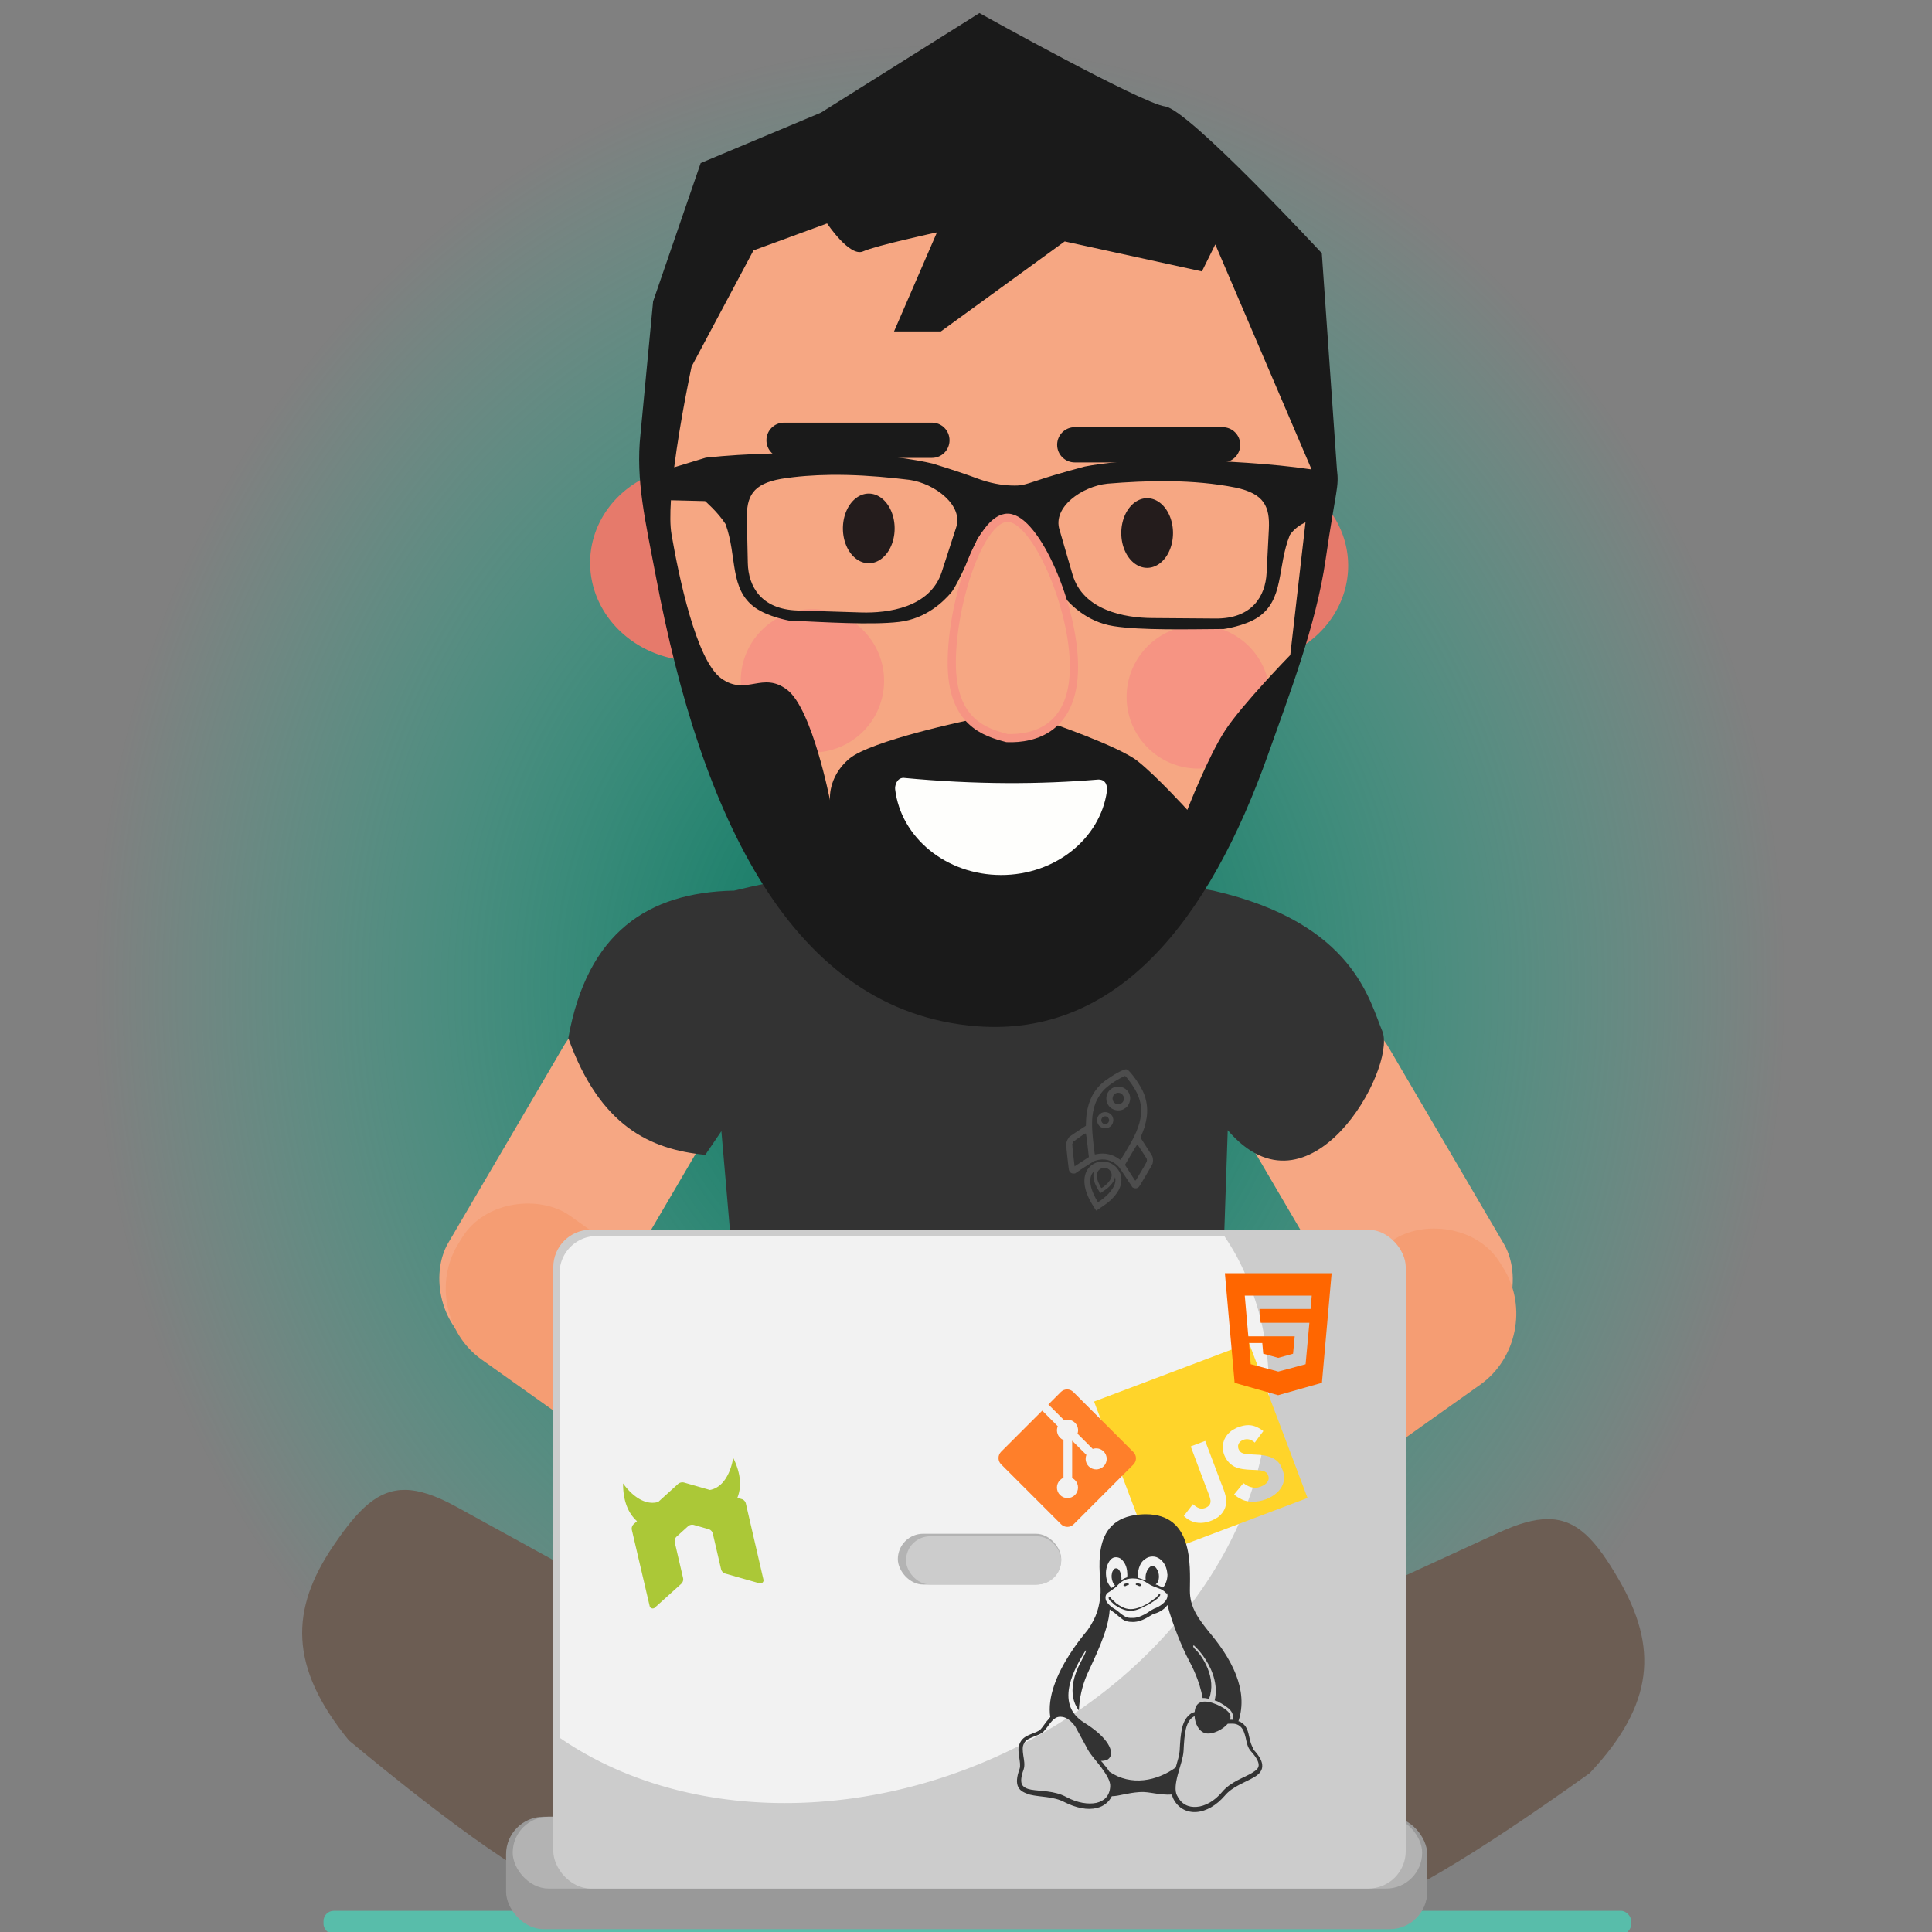 <?xml version="1.0" encoding="UTF-8" standalone="no"?>
<svg
   xmlns:dc="http://purl.org/dc/elements/1.1/"
   xmlns:cc="http://creativecommons.org/ns#"
   xmlns:rdf="http://www.w3.org/1999/02/22-rdf-syntax-ns#"
   xmlns:svg="http://www.w3.org/2000/svg"
   xmlns="http://www.w3.org/2000/svg"
   xmlns:xlink="http://www.w3.org/1999/xlink"
   xmlns:sodipodi="http://sodipodi.sourceforge.net/DTD/sodipodi-0.dtd"
   xmlns:inkscape="http://www.inkscape.org/namespaces/inkscape"
   aria-hidden="true"
   focusable="false"
   data-prefix="fab"
   data-icon="confluence"
   class="svg-inline--fa fa-confluence fa-w-16"
   role="img"
   viewBox="0 0 512 512"
   version="1.1"
   id="svg4"
   sodipodi:docname="avatar.svg"
   inkscape:version="0.92.5 (2060ec1f9f, 2020-04-08)">
  <rect x="0" y="0" width="512" height="512" fill="#808080" stroke="none"/>
  <defs
     id="defs8">
    <inkscape:path-effect
       effect="roughen"
       id="path-effect1955"
       is_visible="true"
       method="segments"
       max_segment_size="10"
       segments="46"
       displace_x="12.3;2623167708"
       displace_y="10;975087795"
       global_randomize="1.4;1"
       handles="along"
       shift_nodes="true"
       fixed_displacement="false"
       spray_tool_friendly="true" />
    <linearGradient
       inkscape:collect="always"
       id="linearGradient1876">
      <stop
         style="stop-color:#006a54;stop-opacity:1"
         offset="0"
         id="stop1872" />
      <stop
         style="stop-color:#00c59b;stop-opacity:0"
         offset="1"
         id="stop1874" />
    </linearGradient>
    <clipPath
       clipPathUnits="userSpaceOnUse"
       id="clipPath1002">
      <ellipse
         style="fill:#333333;fill-opacity:1;stroke:none;stroke-width:1.89;stroke-miterlimit:4;stroke-dasharray:none;stroke-opacity:1"
         id="ellipse1004"
         cx="-205.564"
         cy="176.04"
         rx="90.51"
         ry="122.725" />
    </clipPath>
    <radialGradient
       inkscape:collect="always"
       xlink:href="#linearGradient1876"
       id="radialGradient1890"
       cx="-84.61"
       cy="245.695"
       fx="-84.61"
       fy="245.695"
       r="159.458"
       gradientTransform="matrix(1.388,0,0,1.548,363.656,-121.53)"
       gradientUnits="userSpaceOnUse" />
  </defs>
  <sodipodi:namedview
     pagecolor="#ffffff"
     bordercolor="#666666"
     borderopacity="1"
     objecttolerance="10"
     gridtolerance="10"
     guidetolerance="10"
     inkscape:pageopacity="0"
     inkscape:pageshadow="2"
     inkscape:window-width="1920"
     inkscape:window-height="1016"
     id="namedview6"
     showgrid="false"
     inkscape:zoom="0.921875"
     inkscape:cx="181.30906"
     inkscape:cy="289.64009"
     inkscape:window-x="0"
     inkscape:window-y="27"
     inkscape:window-maximized="1"
     inkscape:current-layer="svg4" />
  <g
     id="bg"
     transform="matrix(1.013,0,0,1.013,-0.323,-0.388)">
    <ellipse
       ry="246.78"
       rx="221.288"
       cy="258.712"
       cx="246.237"
       id="path1870"
       style="fill:url(#radialGradient1890);fill-opacity:1;stroke:none;stroke-width:2.433;stroke-miterlimit:4;stroke-dasharray:none;stroke-opacity:1" />
    <g
       id="body">
      <rect
         style="fill:#58bdaa;fill-opacity:1;stroke:none;stroke-width:0.945;stroke-miterlimit:4;stroke-dasharray:none;stroke-opacity:1"
         id="rect1634"
         width="342.096"
         height="6.136"
         x="84.952"
         y="500.27"
         ry="2.685" />
      <rect
         style="fill:#f6a783;fill-opacity:1;stroke:none;stroke-width:2.173;stroke-miterlimit:4;stroke-dasharray:none;stroke-opacity:1"
         id="rect1558"
         width="44.168"
         height="101.856"
         x="266.809"
         y="158.32"
         ry="21.148"
         inkscape:transform-center-x="12.076129"
         inkscape:transform-center-y="25.602501"
         transform="matrix(0.894,0.447,-0.506,0.863,0,0)" />
      <rect
         transform="matrix(-0.894,0.447,0.506,0.863,0,0)"
         inkscape:transform-center-y="25.60251"
         inkscape:transform-center-x="-12.076134"
         ry="21.148"
         y="387.65"
         x="-175.346"
         height="101.856"
         width="44.168"
         id="rect1560"
         style="fill:#f6a783;fill-opacity:1;stroke:none;stroke-width:2.173;stroke-miterlimit:4;stroke-dasharray:none;stroke-opacity:1" />
      <path
         style="fill:#333333;fill-opacity:1;stroke:none;stroke-width:2.155;stroke-miterlimit:4;stroke-dasharray:none;stroke-opacity:1"
         d="m 192.258,233.383 c -22.373,0.467 -38.338,10.922 -43.265,38.579 8.268,23.017 21.375,29.142 35.838,30.535 l 4.21,-6.186 2.397,27.707 6.964,27.847 114.21,-0.817 7.957,-27.297 0.934,-27.703 c 21.395,24.989 44,-15.854 40.523,-25.709 -3.421,-7.959 -7.37,-28.482 -44.266,-36.945 -38.965,-7.048 -79.075,-11.261 -125.444,0 v 0.04 z"
         id="rect1087"
         inkscape:connector-curvature="0"
         sodipodi:nodetypes="cccccccccccccc" />
      <path
         style="fill:#6c5d53;fill-opacity:1;stroke:none;stroke-width:2.013;stroke-miterlimit:4;stroke-dasharray:none;stroke-opacity:1"
         d="m 106.357,390.149 c -7.137,-0.088 -12.26,4.944 -18.789,14.561 -11.349,16.72 -11.734,31.667 4.03,50.992 27.159,22.509 49.386,38.679 61.338,41.636 17.194,4.254 34.462,6.159 44.409,-8.497 l 4.469,-6.583 c 9.948,-14.655 6.208,-39.146 -9.314,-47.678 L 119.724,394.58 c -5.336,-2.933 -9.628,-4.385 -13.367,-4.431 z m 298.777,7.646 c -3.505,0.024 -7.584,1.175 -12.614,3.487 l -75.458,34.681 c -16.094,7.397 -21.581,31.559 -12.709,46.889 l 3.986,6.884 c 8.871,15.331 26.23,14.669 43.685,11.659 12.133,-2.093 35.463,-16.628 64.165,-37.132 17.109,-18.145 17.796,-33.079 7.675,-50.569 -6.099,-10.54 -11.02,-15.951 -18.73,-15.899 z"
         id="rect1552"
         inkscape:connector-curvature="0" />
      <rect
         style="fill:#f59d73;fill-opacity:1;stroke:none;stroke-width:2.173;stroke-miterlimit:4;stroke-dasharray:none;stroke-opacity:1"
         id="rect1564"
         width="44.168"
         height="101.856"
         x="-521.406"
         y="-162.105"
         ry="21.148"
         inkscape:transform-center-x="24.456645"
         inkscape:transform-center-y="14.25459"
         transform="matrix(-0.523,-0.852,-0.815,0.579,0,0)" />
      <rect
         transform="matrix(0.523,-0.852,0.815,0.579,0,0)"
         inkscape:transform-center-y="14.254591"
         inkscape:transform-center-x="-24.456644"
         ry="21.148"
         y="273.558"
         x="-217.66"
         height="101.856"
         width="44.168"
         id="rect1562"
         style="fill:#f59d73;fill-opacity:1;stroke:none;stroke-width:2.173;stroke-miterlimit:4;stroke-dasharray:none;stroke-opacity:1" />
      <g
         id="g1550"
         transform="matrix(1.065,0,0,1.065,418.724,148.489)">
        <rect
           ry="9.204"
           y="307.203"
           x="-268.554"
           height="27.613"
           width="226.274"
           id="rect1121"
           style="fill:#999999;fill-opacity:1;stroke:none;stroke-width:1.89;stroke-miterlimit:4;stroke-dasharray:none;stroke-opacity:1" />
        <rect
           ry="8.821"
           y="307.203"
           x="-266.927"
           height="17.642"
           width="223.398"
           id="rect1123"
           style="fill:#b3b3b3;fill-opacity:1;stroke:none;stroke-width:1.907;stroke-miterlimit:4;stroke-dasharray:none;stroke-opacity:1" />
        <rect
           style="fill:#cccccc;fill-opacity:1;stroke:none;stroke-width:1.89;stroke-miterlimit:4;stroke-dasharray:none;stroke-opacity:1"
           id="rect1116"
           width="209.399"
           height="161.844"
           x="-256.955"
           y="163.001"
           ry="9.204" />
        <path
           inkscape:connector-curvature="0"
           id="rect1109"
           d="m -255.422,287.764 a 84.373,105.467 67.002 0 0 0.148,0.115 84.373,105.467 67.002 0 0 7.688,4.684 84.373,105.467 67.002 0 0 8.324,3.92 84.373,105.467 67.002 0 0 8.881,3.113 84.373,105.467 67.002 0 0 9.346,2.279 84.373,105.467 67.002 0 0 9.721,1.42 84.373,105.467 67.002 0 0 9.994,0.545 84.373,105.467 67.002 0 0 10.172,-0.332 84.373,105.467 67.002 0 0 10.246,-1.207 84.373,105.467 67.002 0 0 10.219,-2.068 84.373,105.467 67.002 0 0 10.088,-2.914 84.373,105.467 67.002 0 0 9.855,-3.725 84.373,105.467 67.002 0 0 6.785,-3.109 84.373,105.467 67.002 0 0 9.236,-5.023 84.373,105.467 67.002 0 0 8.748,-5.721 84.373,105.467 67.002 0 0 8.17,-6.355 84.373,105.467 67.002 0 0 7.512,-6.932 84.373,105.467 67.002 0 0 6.779,-7.436 84.373,105.467 67.002 0 0 5.977,-7.865 84.373,105.467 67.002 0 0 5.115,-8.219 84.373,105.467 67.002 0 0 4.205,-8.488 84.373,105.467 67.002 0 0 3.25,-8.674 84.373,105.467 67.002 0 0 2.262,-8.771 84.373,105.467 67.002 0 0 1.254,-8.781 84.373,105.467 67.002 0 0 0.232,-8.705 84.373,105.467 67.002 0 0 -0.791,-8.541 84.373,105.467 67.002 0 0 -1.809,-8.293 84.373,105.467 67.002 0 0 -2.805,-7.959 84.373,105.467 67.002 0 0 -2.576,-5.391 84.373,105.467 67.002 0 0 -2.951,-4.795 H -246.217 c -5.099,0 -9.205,4.106 -9.205,9.205 z"
           style="fill:#f2f2f2;fill-opacity:1;stroke:none;stroke-width:1.89;stroke-miterlimit:4;stroke-dasharray:none;stroke-opacity:1" />
        <rect
           ry="6.237"
           y="237.685"
           x="-172.323"
           height="12.475"
           width="40.136"
           id="rect1125"
           style="fill:#b3b3b3;fill-opacity:1;stroke:none;stroke-width:1.89;stroke-miterlimit:4;stroke-dasharray:none;stroke-opacity:1" />
        <rect
           style="fill:#cccccc;fill-opacity:1;stroke:none;stroke-width:1.795;stroke-miterlimit:4;stroke-dasharray:none;stroke-opacity:1"
           id="rect1127"
           width="38.122"
           height="11.849"
           x="-170.31"
           y="238.311"
           ry="5.924" />
        <path
           style="fill:#ffd42a;stroke-width:1.695"
           inkscape:connector-curvature="0"
           d="m -124.122,205.212 38.065,-14.379 14.379,38.065 -38.065,14.379 z m 45.897,15.786 c -0.934,-1.632 -2.616,-2.664 -6.484,-2.758 -1.374,-0.106 -2.815,0.003 -3.533,-0.731 -0.342,-0.469 -0.472,-0.746 -0.495,-1.091 -0.149,-1.114 0.948,-1.88 2.007,-1.954 0.69,-0.043 1.441,0.217 2.087,0.843 1.235,-1.692 1.235,-1.692 2.11,-2.836 -0.68,-0.504 -1.001,-0.711 -1.397,-0.886 -1.422,-0.741 -2.968,-0.809 -5.114,0.058 l -1.065,0.564 c -0.973,0.667 -1.779,1.624 -2.11,2.618 -1.035,2.731 0.835,6.102 3.581,6.75 2.776,0.8 6.076,-0.041 7.056,1.331 1.082,1.712 -0.454,2.972 -2.273,3.414 -1.394,0.2 -2.35,-0.175 -3.584,-1.068 l -2.273,2.763 c 0.621,0.635 1.127,0.823 1.949,1.274 3.812,1.743 10.657,-1.006 10.296,-5.709 -0.008,-0.16 -0.042,-1.262 -0.871,-2.661 z m -18.588,-6.109 -3.565,1.347 c 1.161,3.074 2.299,6.135 3.462,9.213 0.738,1.954 1.516,3.71 1.405,4.383 -0.111,1.29 -1.511,1.66 -2.196,1.7 -0.746,-0.074 -1.226,-0.381 -1.829,-0.859 -0.163,-0.129 -0.292,-0.245 -0.319,-0.235 l -2.221,2.878 c 0.861,0.816 1.892,1.41 3.009,1.613 1.662,0.297 3.583,-0.13 5.329,-1.279 1.106,-0.828 1.898,-1.969 2.027,-3.323 0.252,-1.781 -0.603,-3.524 -1.375,-5.545 -1.212,-3.265 -2.462,-6.517 -3.702,-9.8 z"
           id="path1186" />
        <path
           style="fill:#ff7f2a;stroke-width:1.407"
           inkscape:connector-curvature="0"
           d="m -114.469,217.614 -14.742,-14.74 c -0.85,-0.848 -2.226,-0.848 -3.078,0 l -3.054,3.06 3.883,3.883 c 0.907,-0.302 1.94,-0.099 2.657,0.62 0.726,0.724 0.926,1.77 0.616,2.673 l 3.739,3.742 c 0.907,-0.314 1.951,-0.11 2.673,0.612 1.014,1.013 1.014,2.65 0,3.663 -1.011,1.011 -2.646,1.011 -3.658,0 -0.758,-0.761 -0.948,-1.881 -0.568,-2.808 l -3.501,-3.483 v 9.179 c 0.248,0.121 0.481,0.286 0.687,0.49 1.003,1.014 1.003,2.649 0,3.658 -1.011,1.014 -2.657,1.014 -3.67,0 -1.011,-1.011 -1.011,-2.643 0,-3.655 0.256,-0.253 0.544,-0.445 0.851,-0.571 v -9.269 c -0.305,-0.128 -0.596,-0.312 -0.844,-0.564 -0.767,-0.767 -0.951,-1.888 -0.557,-2.826 l -3.815,-3.833 -10.109,10.102 c -0.844,0.851 -0.844,2.228 0,3.079 l 14.743,14.739 c 0.85,0.85 2.226,0.85 3.075,0 l 14.673,-14.673 c 0.851,-0.848 0.851,-2.226 0,-3.077"
           id="path1235" />
        <path
           style="fill:#ff6600;stroke-width:1.249"
           inkscape:connector-curvature="0"
           d="m -91.984,173.69 h 26.22 l -2.385,26.923 -10.754,3.043 -10.693,-3.044 z m 8.779,12.174 -0.29,-3.394 12.56,0.004 0.287,-3.274 -16.451,-0.004 0.872,10.001 h 11.395 l -0.407,4.278 -3.633,1.004 -3.69,-1.011 -0.235,-2.635 h -3.258 l 0.412,5.208 6.77,1.81 6.716,-1.802 0.929,-10.185 h -11.976 z"
           id="path1284" />
        <path
           style="fill:#abc837;stroke-width:1.316"
           inkscape:connector-curvature="0"
           d="m -210.706,229.161 -1.037,-0.297 c 0.944,-2.34 1.084,-5.559 -1.023,-9.835 0,0 -0.882,7.002 -5.718,7.901 l -6.328,-1.815 a 1.541,1.541 0 0 0 -0.732,-0.033 l -0.13,0.03 a 1.557,1.557 0 0 0 -0.645,0.353 l -4.88,4.42 c -4.737,1.327 -8.617,-4.57 -8.617,-4.57 -0.007,4.767 1.541,7.594 3.419,9.278 l -0.799,0.724 a 1.491,1.491 45 0 0 -0.461,1.442 l 4.376,18.702 c 0.06,0.26 0.257,0.47 0.523,0.542 a 0.764,0.764 0 0 0 0.749,-0.174 l 6.469,-5.834 c 0.406,-0.38 0.582,-0.922 0.461,-1.441 l -2.032,-8.741 c -0.121,-0.521 0.053,-1.07 0.461,-1.437 l 2.752,-2.494 a 1.566,1.566 0 0 1 0.711,-0.373 c 0.256,-0.06 0.537,-0.057 0.796,0.023 l 3.57,1.025 c 0.528,0.149 0.926,0.566 1.047,1.086 l 2.032,8.741 c 0.121,0.519 0.522,0.931 1.051,1.09 l 8.376,2.383 a 0.777,0.777 0 0 0 0.755,-0.176 0.742,0.742 0 0 0 0.228,-0.717 l -4.324,-18.714 a 1.486,1.486 0 0 0 -1.05,-1.091 z"
           id="path1484" />
        <path
           style="fill:#333333;stroke-width:3.048"
           inkscape:connector-curvature="0"
           d="m -111.392,232.898 c -0.472,0 -0.96,0.024 -1.46,0.064 -12.885,1.015 -9.468,14.653 -9.663,19.197 -0.235,3.332 -0.914,5.956 -3.204,9.209 -2.698,3.204 -6.483,8.382 -8.279,13.781 -0.847,2.536 -1.25,5.133 -0.875,7.587 -0.119,0.104 -0.232,0.207 -0.338,0.411 -0.793,0.817 -1.369,1.832 -2.018,2.557 -0.607,0.607 -1.478,0.814 -2.429,1.219 -0.954,0.415 -2.006,0.82 -2.634,2.076 -0.274,0.573 -0.415,1.198 -0.402,1.832 0,0.607 0.082,1.222 0.168,1.634 0.177,1.216 0.354,2.222 0.119,2.957 -0.756,2.073 -0.85,3.493 -0.32,4.527 0.53,1.018 1.631,1.43 2.862,1.832 2.472,0.61 5.822,0.411 8.459,1.826 2.823,1.423 5.688,2.045 7.974,1.433 1.603,-0.351 2.957,-1.411 3.682,-2.881 1.789,-0.009 3.749,-0.82 6.889,-1.018 2.131,-0.177 4.798,0.814 7.858,0.607 0.076,0.411 0.192,0.607 0.347,1.018 v 0.009 c 1.192,2.371 3.393,3.451 5.743,3.265 2.35,-0.183 4.853,-1.634 6.88,-3.981 1.923,-2.332 5.13,-3.304 7.249,-4.581 1.061,-0.607 1.917,-1.43 1.978,-2.6 0.07,-1.219 -0.607,-2.475 -2.176,-4.197 v -0.296 -0.009 c -0.518,-0.61 -0.762,-1.631 -1.03,-2.823 -0.259,-1.222 -0.555,-2.396 -1.5,-3.188 v 0 c -0.18,-0.165 -0.375,-0.204 -0.573,-0.411 -0.171,-0.116 -0.369,-0.189 -0.579,-0.195 1.314,-3.896 0.805,-7.773 -0.527,-11.26 -1.625,-4.298 -4.466,-8.041 -6.63,-10.617 -2.426,-3.063 -4.804,-5.965 -4.758,-10.269 0.082,-6.56 0.722,-18.694 -10.803,-18.713 z m 1.612,10.379 h 0.04 c 0.649,0 1.207,0.189 1.78,0.604 0.582,0.411 1.006,1.012 1.338,1.625 0.32,0.789 0.482,1.399 0.506,2.207 0,-0.061 0.03,-0.122 0.03,-0.18 v 0.317 c 0,-0.021 0,-0.046 0,-0.064 v -0.073 c 0,0.741 -0.162,1.472 -0.457,2.152 -0.143,0.381 -0.363,0.732 -0.649,1.021 -0.088,-0.049 -0.174,-0.091 -0.268,-0.128 -0.32,-0.137 -0.607,-0.195 -0.869,-0.405 -0.216,-0.085 -0.442,-0.155 -0.668,-0.201 0.149,-0.18 0.442,-0.405 0.555,-0.604 0.162,-0.39 0.25,-0.805 0.268,-1.225 v -0.058 c 0,-0.411 -0.055,-0.826 -0.186,-1.219 -0.137,-0.412 -0.308,-0.613 -0.558,-1.018 -0.256,-0.201 -0.509,-0.402 -0.814,-0.402 h -0.049 c -0.283,0 -0.536,0.091 -0.799,0.402 -0.29,0.287 -0.506,0.631 -0.625,1.018 -0.162,0.387 -0.256,0.805 -0.274,1.219 v 0.058 c 0,0.271 0.03,0.546 0.061,0.814 -0.588,-0.204 -1.335,-0.411 -1.85,-0.616 -0.03,-0.198 -0.049,-0.402 -0.055,-0.607 v -0.061 c -0.03,-0.805 0.131,-1.603 0.457,-2.344 0.25,-0.668 0.707,-1.238 1.311,-1.625 0.521,-0.393 1.155,-0.607 1.811,-0.607 z m -9.029,0.18 h 0.11 c 0.433,0 0.823,0.146 1.216,0.411 0.445,0.393 0.805,0.878 1.049,1.417 0.274,0.607 0.43,1.222 0.466,2.033 v 0.013 c 0.03,0.408 0.03,0.613 0,0.811 v 0.244 c -0.091,0.021 -0.171,0.055 -0.253,0.073 -0.463,0.168 -0.835,0.412 -1.198,0.61 0.037,-0.271 0.04,-0.546 0,-0.814 v -0.046 c -0.037,-0.405 -0.119,-0.607 -0.25,-1.015 -0.095,-0.311 -0.268,-0.588 -0.506,-0.814 -0.149,-0.137 -0.351,-0.207 -0.558,-0.195 h -0.064 c -0.216,0.018 -0.396,0.125 -0.567,0.402 -0.195,0.235 -0.32,0.521 -0.366,0.823 -0.082,0.329 -0.107,0.668 -0.07,1.009 v 0.043 c 0.037,0.412 0.113,0.613 0.247,1.018 0.137,0.408 0.296,0.61 0.503,0.817 0.034,0.027 0.064,0.055 0.104,0.073 -0.213,0.174 -0.357,0.213 -0.536,0.415 -0.113,0.085 -0.244,0.183 -0.399,0.207 -0.317,-0.381 -0.597,-0.793 -0.838,-1.225 -0.293,-0.64 -0.445,-1.335 -0.472,-2.033 -0.052,-0.689 0.034,-1.378 0.244,-2.036 0.168,-0.6 0.463,-1.155 0.863,-1.631 0.39,-0.405 0.793,-0.61 1.274,-0.61 z m 4.179,5.2 c 1.009,0 2.231,0.198 3.704,1.216 0.893,0.61 1.594,0.82 3.21,1.427 v 0 c 0.777,0.415 1.235,0.811 1.457,1.216 v -0.399 c 0.223,0.448 0.238,0.969 0.049,1.433 -0.375,0.948 -1.573,1.963 -3.243,2.57 v 0.006 c -0.817,0.411 -1.527,1.015 -2.362,1.417 -0.841,0.412 -1.792,0.89 -3.085,0.814 -0.463,0.024 -0.93,-0.046 -1.366,-0.204 -0.335,-0.183 -0.664,-0.384 -0.982,-0.604 -0.594,-0.411 -1.106,-1.012 -1.865,-1.417 v -0.015 h -0.03 c -1.219,-0.75 -1.878,-1.561 -2.091,-2.167 -0.21,-0.817 0,-1.43 0.588,-1.829 0.683,-0.411 1.158,-0.826 1.472,-1.024 0.317,-0.226 0.436,-0.311 0.536,-0.399 v 0 -0.009 c 0.515,-0.616 1.329,-1.43 2.557,-1.832 0.424,-0.11 0.896,-0.198 1.42,-0.198 z m 8.532,6.532 c 1.094,4.319 3.649,10.592 5.292,13.634 0.872,1.628 2.606,5.057 3.359,9.218 0.476,-0.015 1.003,0.055 1.564,0.195 1.969,-5.093 -1.664,-10.568 -3.319,-12.089 -0.674,-0.613 -0.707,-1.021 -0.375,-1.021 1.795,1.628 4.161,4.792 5.017,8.404 0.393,1.631 0.485,3.365 0.064,5.09 0.204,0.085 0.412,0.186 0.625,0.204 3.146,1.628 4.307,2.859 3.749,4.685 v -0.131 c -0.186,-0.009 -0.366,0 -0.552,0 h -0.046 c 0.46,-1.423 -0.555,-2.515 -3.246,-3.731 -2.789,-1.219 -5.017,-1.024 -5.398,1.417 -0.03,0.131 -0.037,0.201 -0.052,0.412 -0.207,0.07 -0.424,0.162 -0.637,0.195 -1.311,0.817 -2.018,2.039 -2.417,3.618 -0.396,1.625 -0.518,3.524 -0.625,5.697 v 0.009 c -0.064,1.018 -0.521,2.554 -0.972,4.118 -4.572,3.268 -10.912,4.688 -16.305,1.018 -0.338,-0.588 -0.75,-1.14 -1.225,-1.625 -0.226,-0.381 -0.512,-0.722 -0.838,-1.018 0.555,0 1.03,-0.088 1.417,-0.204 0.442,-0.204 0.783,-0.573 0.957,-1.018 0.329,-0.814 0,-2.125 -1.052,-3.545 -1.052,-1.423 -2.838,-3.033 -5.45,-4.636 -1.92,-1.216 -3.006,-2.652 -3.505,-4.255 -0.503,-1.628 -0.436,-3.307 -0.046,-5.014 0.747,-3.262 2.661,-6.432 3.883,-8.422 0.326,-0.198 0.113,0.411 -1.244,2.969 -1.207,2.289 -3.478,7.611 -0.372,11.748 0.116,-3.015 0.786,-5.99 1.972,-8.767 1.719,-3.896 5.313,-10.681 5.596,-16.058 0.146,0.11 0.661,0.412 0.881,0.616 0.664,0.405 1.158,1.015 1.798,1.417 0.643,0.613 1.454,1.021 2.67,1.021 0.119,0.009 0.229,0.018 0.338,0.018 1.253,0 2.222,-0.408 3.036,-0.817 0.884,-0.408 1.588,-1.018 2.256,-1.219 h 0.03 c 1.423,-0.411 2.548,-1.225 3.185,-2.134 z m 6.663,27.305 c 0.113,1.832 1.046,3.795 2.688,4.197 1.792,0.408 4.371,-1.015 5.459,-2.332 l 0.643,-0.027 c 0.96,-0.024 1.759,0.03 2.582,0.814 v 0.009 c 0.634,0.607 0.93,1.619 1.192,2.67 0.259,1.222 0.469,2.378 1.247,3.249 1.481,1.606 1.966,2.762 1.939,3.475 v -0.018 0.055 -0.037 c -0.046,0.799 -0.564,1.207 -1.518,1.814 -1.92,1.222 -5.322,2.17 -7.489,4.786 -1.884,2.246 -4.179,3.472 -6.206,3.63 -2.024,0.162 -3.771,-0.61 -4.798,-2.737 l -0.03,-0.009 c -0.64,-1.222 -0.366,-3.124 0.171,-5.151 0.536,-2.036 1.305,-4.1 1.411,-5.785 0.113,-2.176 0.232,-4.069 0.594,-5.529 0.366,-1.417 0.939,-2.429 1.954,-2.999 l 0.137,-0.067 z m -32.966,0.149 h 0.03 c 0.162,0 0.32,0.015 0.479,0.043 1.146,0.168 2.152,1.015 3.118,2.292 l 2.774,5.072 v 0.009 c 0.741,1.625 2.298,3.243 3.624,4.993 1.323,1.823 2.347,3.447 2.222,4.786 v 0.018 c -0.174,2.268 -1.46,3.499 -3.429,3.944 -1.966,0.411 -4.633,0.006 -7.3,-1.414 -2.951,-1.634 -6.456,-1.43 -8.709,-1.835 -1.125,-0.201 -1.862,-0.613 -2.204,-1.222 -0.338,-0.607 -0.344,-1.832 0.375,-3.749 v -0.009 -0.009 c 0.357,-1.018 0.091,-2.295 -0.082,-3.411 -0.168,-1.222 -0.253,-2.161 0.131,-2.865 0.488,-1.018 1.207,-1.216 2.1,-1.625 0.899,-0.411 1.954,-0.616 2.792,-1.43 v 0 -0.009 c 0.78,-0.817 1.356,-1.832 2.036,-2.554 0.579,-0.613 1.158,-1.024 2.021,-1.024 z m 21.822,-27.659 c -1.326,0.613 -2.881,1.631 -4.536,1.631 -1.652,0 -2.957,-0.814 -3.899,-1.42 -0.472,-0.408 -0.853,-0.817 -1.14,-1.021 -0.5,-0.408 -0.439,-1.018 -0.226,-1.018 0.332,0.049 0.393,0.411 0.607,0.613 0.293,0.201 0.655,0.607 1.1,1.015 0.887,0.61 2.073,1.423 3.554,1.423 1.478,0 3.21,-0.814 4.261,-1.42 0.594,-0.411 1.356,-1.018 1.975,-1.423 0.476,-0.418 0.454,-0.817 0.85,-0.817 0.393,0.049 0.104,0.408 -0.448,1.015 -0.552,0.412 -1.405,1.021 -2.103,1.427 v -0.003 z m -3.298,-4.828 v -0.067 c -0.03,-0.058 0.04,-0.128 0.088,-0.152 0.226,-0.131 0.549,-0.082 0.793,0.013 0.192,0 0.488,0.204 0.457,0.412 -0.03,0.149 -0.259,0.201 -0.412,0.201 -0.168,0 -0.28,-0.131 -0.43,-0.207 -0.158,-0.055 -0.445,-0.024 -0.497,-0.198 z m -1.68,0 c -0.061,0.177 -0.344,0.149 -0.506,0.201 -0.143,0.076 -0.262,0.207 -0.424,0.207 -0.155,0 -0.399,-0.058 -0.418,-0.207 -0.03,-0.201 0.268,-0.405 0.457,-0.405 0.247,-0.095 0.561,-0.143 0.789,-0.015 0.058,0.027 0.11,0.091 0.091,0.152 v 0.064 0 z"
           id="path1528" />
      </g>
      <path
         style="fill:#4d4d4d;stroke-width:0.048"
         d="m 298.137,283.782 c 0.496,0.773 0.929,1.535 1.203,2.142 0.961,2.137 1.29,4.377 0.983,6.689 -0.079,0.594 -0.392,2.029 -0.564,2.586 -0.162,0.524 -0.653,1.817 -0.861,2.269 -0.099,0.214 -0.184,0.433 -0.189,0.485 -0.008,0.074 0.365,0.676 1.667,2.693 1.338,2.073 1.371,2.149 1.435,2.345 0.182,0.561 0.195,1.222 0.037,1.772 -0.061,0.213 -0.565,1.109 -1.789,3.184 -1.573,2.667 -1.722,2.901 -1.939,3.065 -0.389,0.293 -0.86,0.335 -1.297,0.115 l -0.236,-0.119 -1.561,-2.365 c -1.649,-2.508 -1.918,-2.899 -2.174,-3.159 -1.62,-1.644 -3.7,-2.169 -5.876,-1.484 l -0.453,0.143 -2.993,1.903 -1.958,1.322 -0.278,0.025 c -0.31,0.027 -0.586,-0.04 -0.858,-0.21 -0.134,-0.084 -0.223,-0.185 -0.345,-0.394 -0.16,-0.277 -0.171,-0.345 -0.522,-3.512 -0.197,-1.777 -0.347,-3.374 -0.335,-3.55 0.043,-0.588 0.31,-1.245 0.704,-1.735 0.098,-0.122 -0.293,0.018 1.772,-1.34 l 2.68,-1.762 0.01,-0.322 c 0.057,-1.889 0.158,-2.86 0.426,-4.099 0.361,-1.674 1.019,-3.263 1.847,-4.463 1.12,-1.623 2.122,-2.547 4.264,-3.931 1.42,-0.917 1.891,-1.18 2.937,-1.634 0.988,-0.429 1.245,-0.425 1.711,0.026 0.725,0.702 1.726,2.025 2.553,3.314 z m -1.271,0.962 c -0.217,-0.34 -0.456,-0.692 -0.723,-1.064 -0.702,-0.981 -1.36,-1.784 -1.48,-1.807 -0.253,-0.049 -2.567,1.252 -3.742,2.103 -1.513,1.097 -2.372,2.005 -3.221,3.405 -0.636,1.049 -0.977,1.922 -1.306,3.342 -0.521,2.251 -0.512,4.626 0.038,9.417 0.129,1.128 0.252,2.1 0.272,2.159 0.044,0.13 0.004,0.13 0.672,-0.007 1.964,-0.402 4.164,0.111 5.752,1.342 0.17,0.132 0.29,0.192 0.342,0.171 0.086,-0.034 2.272,-3.665 2.834,-4.705 2.011,-3.723 2.738,-6.392 2.485,-9.117 -0.086,-0.923 -0.212,-1.514 -0.502,-2.362 -0.328,-0.957 -0.771,-1.859 -1.421,-2.878 z m -1.369,1.301 c 0.139,0.215 0.251,0.45 0.331,0.705 0.192,0.612 0.213,1.016 0.084,1.625 -0.081,0.381 -0.176,0.652 -0.311,0.885 -0.334,0.576 -0.498,0.75 -1.029,1.094 -0.553,0.359 -0.79,0.443 -1.403,0.505 -0.966,0.097 -1.965,-0.276 -2.597,-0.969 -1.371,-1.504 -0.985,-3.904 0.785,-4.878 1.454,-0.801 3.293,-0.278 4.141,1.034 z m -1.391,0.904 c -0.262,-0.403 -0.505,-0.576 -0.937,-0.663 -0.515,-0.104 -1.019,0.051 -1.375,0.423 -0.39,0.408 -0.526,1.005 -0.347,1.528 0.47,1.374 2.377,1.357 2.847,-0.025 0.15,-0.439 0.091,-0.832 -0.189,-1.263 z m 5.825,15.956 c -0.156,-0.241 -0.373,-0.575 -0.678,-1.042 -1.338,-2.047 -1.361,-2.079 -1.445,-2.035 -0.047,0.025 -0.784,1.225 -1.638,2.666 l -1.552,2.621 1.457,2.278 c 1.236,1.933 1.152,1.787 1.245,1.822 0.105,0.04 0.164,-0.051 1.542,-2.378 1.548,-2.613 1.581,-2.685 1.477,-3.169 -0.032,-0.151 0.059,-0.042 -0.408,-0.765 z m -8.695,-10.633 c 0.095,0.146 0.171,0.307 0.225,0.48 0.131,0.417 0.145,0.692 0.057,1.107 -0.055,0.26 -0.12,0.444 -0.212,0.603 -0.228,0.392 -0.339,0.511 -0.701,0.745 -0.377,0.244 -0.538,0.302 -0.956,0.344 -0.658,0.066 -1.339,-0.188 -1.769,-0.66 -0.934,-1.025 -0.671,-2.659 0.535,-3.323 0.99,-0.545 2.243,-0.189 2.821,0.704 z m -0.947,0.616 c -0.178,-0.275 -0.344,-0.392 -0.638,-0.452 -0.351,-0.071 -0.694,0.035 -0.937,0.288 -0.266,0.278 -0.358,0.684 -0.236,1.04 0.32,0.936 1.619,0.925 1.94,-0.017 0.102,-0.299 0.062,-0.566 -0.129,-0.86 z m 2.628,13.632 c 0.493,0.755 0.637,1.131 0.741,1.934 0.221,1.7 -0.498,3.481 -2.102,5.202 -0.909,0.976 -1.555,1.502 -3.171,2.583 l -1.294,0.865 -0.533,-0.826 c -0.731,-1.132 -1.313,-2.204 -1.705,-3.142 -1.296,-3.102 -1.099,-5.811 0.545,-7.512 0.423,-0.438 1.232,-0.936 1.839,-1.133 1.705,-0.553 3.558,-0.156 4.888,1.047 0.326,0.295 0.422,0.413 0.792,0.982 z m -0.893,1.803 c -0.138,0.72 -0.545,1.452 -1.211,2.167 -0.537,0.576 -0.918,0.886 -1.871,1.524 l -0.763,0.511 -0.315,-0.487 c -0.432,-0.668 -0.774,-1.301 -1.006,-1.854 -0.541,-1.294 -0.64,-2.471 -0.31,-3.405 -0.462,0.431 -0.779,0.992 -0.92,1.655 -0.294,1.378 0.183,3.339 1.317,5.42 0.364,0.667 0.561,0.982 0.623,0.995 0.066,0.014 0.716,-0.417 1.22,-0.808 1.128,-0.876 2.027,-1.831 2.612,-2.777 0.674,-1.089 0.866,-1.995 0.624,-2.941 z m -1.198,-1.533 c -0.177,-0.274 -0.223,-0.328 -0.385,-0.455 -0.136,-0.107 -0.269,-0.194 -0.402,-0.262 -0.196,-0.085 -0.393,-0.145 -0.594,-0.182 -0.196,-0.021 -0.399,-0.006 -0.617,0.045 -0.804,0.185 -1.351,0.718 -1.512,1.473 -0.173,0.813 0.108,1.97 0.777,3.198 0.215,0.394 0.331,0.579 0.367,0.587 0.039,0.008 0.423,-0.246 0.72,-0.477 0.666,-0.517 1.196,-1.081 1.541,-1.638 0.399,-0.645 0.512,-1.181 0.366,-1.741 -0.054,-0.208 -0.085,-0.273 -0.262,-0.547 z m -6.41,-9.846 c -0.064,-0.073 -0.168,-0.17 -2.192,1.3 l -1.093,0.794 -0.133,0.239 c -0.073,0.131 -0.148,0.322 -0.166,0.423 -0.018,0.102 0.104,1.421 0.271,2.932 0.167,1.511 0.316,2.765 0.329,2.787 0.072,0.112 -0.733,0.56 1.473,-0.865 l 2.271,-1.467 -0.348,-3.034 c -0.191,-1.669 -0.377,-3.068 -0.412,-3.109 z"
         id="path1783"
         inkscape:connector-curvature="0" />
    </g>
  </g>
  <path
     style="fill:#e67a6b;fill-opacity:1;stroke:none;stroke-width:2.048;stroke-miterlimit:4;stroke-dasharray:none;stroke-opacity:1"
     d="m 176.375,124.537 a 27.86,25.801 3.096 0 0 -18.858,31.896 27.86,25.801 3.096 0 0 34.583,17.736 z m 160.909,0.76 -15.724,49.633 a 25.801,27.86 86.904 0 0 34.583,-17.736 25.801,27.86 86.904 0 0 -18.858,-31.896 z"
     id="ears"
     inkscape:connector-curvature="0" />
  <path
     style="fill:#f6a783;fill-opacity:1;stroke:none;stroke-width:2.069;stroke-miterlimit:4;stroke-dasharray:none;stroke-opacity:1"
     d="m 350.032,143.986 c -12.486,66.483 -39.016,121.698 -89.378,117.771 -49.312,-3.845 -73.084,-56.097 -84.987,-118.896 -14.09,-74.334 27.053,-116.417 84.987,-116.647 71.616,-0.284 102.263,49.163 89.378,117.771 z"
     id="path1010"
     inkscape:connector-curvature="0"
     sodipodi:nodetypes="sssss" />
  <path
     style="fill:#1a1a1a;fill-opacity:1;stroke:none;stroke-width:1.504;stroke-miterlimit:4;stroke-dasharray:none;stroke-opacity:1"
     d="m 207.785,112.008 c -2.588,0 -4.671,2.082 -4.671,4.669 0,2.588 2.083,4.671 4.671,4.671 h 39.181 c 2.588,0 4.671,-2.083 4.671,-4.671 0,-2.588 -2.083,-4.669 -4.671,-4.669 z m 77.04,1.201 c -2.588,0 -4.669,2.083 -4.669,4.671 0,2.588 2.082,4.669 4.669,4.669 h 39.183 c 2.588,0 4.669,-2.082 4.669,-4.669 0,-2.588 -2.082,-4.671 -4.669,-4.671 z"
     id="eyebrows"
     inkscape:connector-curvature="0" />
  <path
     style="fill:#241c1c;fill-opacity:1;stroke:none;stroke-width:3.124;stroke-miterlimit:4;stroke-dasharray:none;stroke-opacity:1"
     d="m 230.234,130.804 a 6.854,9.229 0 0 0 -6.853,9.23 6.854,9.229 0 0 0 6.853,9.23 6.854,9.229 0 0 0 6.855,-9.23 6.854,9.229 0 0 0 -6.855,-9.23 z m 73.771,1.222 a 6.854,9.229 0 0 0 -6.855,9.228 6.854,9.229 0 0 0 6.855,9.23 6.854,9.229 0 0 0 6.853,-9.23 6.854,9.229 0 0 0 -6.853,-9.228 z"
     id="eyes"
     inkscape:connector-curvature="0"
     inkscape:transform-center-y="-5.4387418"
     inkscape:transform-center-x="1.2667056e-06" />
  <path
     style="fill:#f69483;fill-opacity:1;stroke:none;stroke-width:2.005;stroke-miterlimit:4;stroke-dasharray:none;stroke-opacity:1"
     d="m 215.301,161.436 a 18.992,18.992 0 0 0 -18.993,18.993 18.992,18.992 0 0 0 18.993,18.993 18.992,18.992 0 0 0 18.991,-18.993 18.992,18.992 0 0 0 -18.991,-18.993 z m 102.254,4.267 a 18.992,18.992 0 0 0 -18.993,18.993 18.992,18.992 0 0 0 18.993,18.991 18.992,18.992 0 0 0 18.991,-18.991 18.992,18.992 0 0 0 -18.991,-18.993 z"
     id="cheeks"
     inkscape:connector-curvature="0"
     inkscape:label="#cheek" />
  <path
     style="fill:#1a1a1a;stroke:none;stroke-width:1.069px;stroke-linecap:butt;stroke-linejoin:miter;stroke-opacity:1"
     d="m 259.556,3.462 -42.002,26.388 -31.864,13.362 -12.612,36.664 -3.344,35.182 c -1.322,12.264 1.307,23.059 4.141,38.011 11.901,62.799 35.669,115.052 84.971,118.897 37.287,2.908 61.626,-28.026 77.293,-72.268 5.49,-15.501 12.641,-33.999 15.155,-51.37 2.758,-19.061 3.624,-19.015 2.999,-24.034 l -4,-57.194 c 0,0 -35.321,-38.103 -41.529,-38.898 C 302.555,27.409 259.556,3.462 259.556,3.462 Z M 219.192,59.208 c 0,0 5.985,9.001 9.532,7.411 3.547,-1.59 19.582,-5.041 19.582,-5.041 l -11.376,26.252 h 12.415 l 32.812,-23.852 36.361,7.949 3.547,-7.154 25.51,59.628 c -11.344,-1.666 -22.62,-2.114 -33.724,-2.6 -16.202,-0.317 -26.374,1.84 -26.374,1.84 0,-10e-6 -6.886,1.789 -12.116,3.541 -4.453,1.492 -4.782,1.549 -7.358,1.482 -2.575,-0.068 -5.653,-0.633 -8.873,-1.812 -5.175,-1.953 -12.003,-4.006 -12.003,-4.006 0,0 -10.103,-2.55 -26.305,-2.857 -11.112,0.058 -22.395,0.071 -33.781,1.3 l -8.377,2.552 c 1.626,-12.817 4.616,-26.707 4.616,-26.707 l 16.401,-30.772 z m 0.88,66.641 c 1.461,-0.018 2.918,-0.009 4.366,0.026 5.794,0.139 11.447,0.666 16.597,1.294 6.682,0.954 14.463,6.796 12.304,12.765 l -3.771,11.643 c -3.067,9.472 -14.295,10.945 -21.329,10.727 l -16.908,-0.524 c -9.63,-0.299 -13.018,-6.392 -13.154,-12.583 l -0.251,-11.522 c -0.136,-6.171 1.535,-9.43 9.051,-10.765 4.296,-0.693 8.712,-1.005 13.095,-1.06 z m 90.03,1.676 c 5.795,0.085 11.724,0.563 17.422,1.707 7.473,1.623 9.048,4.942 8.731,11.105 l -0.594,11.506 c -0.319,6.182 -3.884,12.143 -13.517,12.07 l -16.915,-0.129 c -7.037,-0.053 -18.215,-1.956 -21.001,-11.54 l -3.423,-11.783 c -1.982,-6.049 5.968,-11.586 12.674,-12.282 5.166,-0.429 10.828,-0.739 16.623,-0.655 z m -132.303,5.047 9.053,0.224 c 0,0 3.337,2.833 5.429,6.088 3.164,8.686 0.903,17.263 7.928,22.216 3.426,2.388 8.84,3.349 8.84,3.349 9.249,0.418 21.867,1.231 29.203,0.364 7.336,-0.867 11.898,-5.557 13.772,-7.718 1.874,-2.161 6.867,-13.948 6.867,-13.948 1.686,-3.092 4.205,-5.213 8.559,-5.195 v 0.002 c 4.476,0.088 6.052,2.323 7.67,5.526 -10e-6,0 4.645,11.971 6.454,14.203 1.809,2.232 6.228,7.097 13.534,8.246 7.306,1.149 19.941,0.823 29.197,0.762 0,0 5.44,-0.754 8.935,-3.009 7.167,-4.679 5.159,-13.34 8.578,-21.899 1.201,-1.743 2.873,-2.778 4.151,-3.373 l -4.036,35.18 c 0,0 -12.708,13.035 -17.244,19.956 -4.536,6.921 -10.035,21.082 -10.035,21.082 -10e-6,0 -8.089,-8.905 -13.168,-12.929 -5.079,-4.024 -23.83,-10.401 -23.83,-10.401 l -20.38,-0.562 c 0,0 -26.571,5.49 -32.296,10.399 -5.725,4.909 -5.017,10.962 -5.017,10.962 0,0 -4.697,-24.094 -11.287,-29.231 -6.59,-5.137 -10.905,1.729 -17.556,-3.092 -6.652,-4.821 -11.285,-27.239 -13.17,-38.225 -0.381,-2.221 -0.378,-5.382 -0.15,-8.976 z"
     id="path1040"
     inkscape:connector-curvature="0" />
  <path
     style="fill:#f6a783;fill-opacity:1;stroke:#f69483;stroke-width:2.175;stroke-miterlimit:4;stroke-dasharray:none;stroke-opacity:1"
     d="m 284.611,176.894 c -0.08,16.125 -10.422,18.982 -17.752,18.704 -5.619,-1.495 -14.716,-4.021 -14.636,-20.146 0.08,-16.125 7.597,-38.525 14.927,-38.247 7.33,0.278 17.541,23.564 17.461,39.688 z"
     id="nose"
     inkscape:connector-curvature="0"
     sodipodi:nodetypes="scscs"
     inkscape:transform-center-x="-0.78396868"
     inkscape:transform-center-y="19.966454" />
  <path
     style="fill:#fefefc;fill-opacity:1;stroke:none;stroke-width:2.048;stroke-miterlimit:4;stroke-dasharray:none;stroke-opacity:1"
     d="m 239.398,206.139 c -1.82,0.065 -2.28,2.145 -2.174,3.043 1.515,12.764 13.514,22.706 28.093,22.706 14.359,-4e-4 26.216,-9.645 28.017,-22.131 0.156,-1.083 -0.004,-3.183 -2.235,-3.171 -15.469,1.28 -32.391,1.383 -51.701,-0.446 z"
     id="mouth"
     inkscape:connector-curvature="0"
     sodipodi:nodetypes="cscscc" />
</svg>

